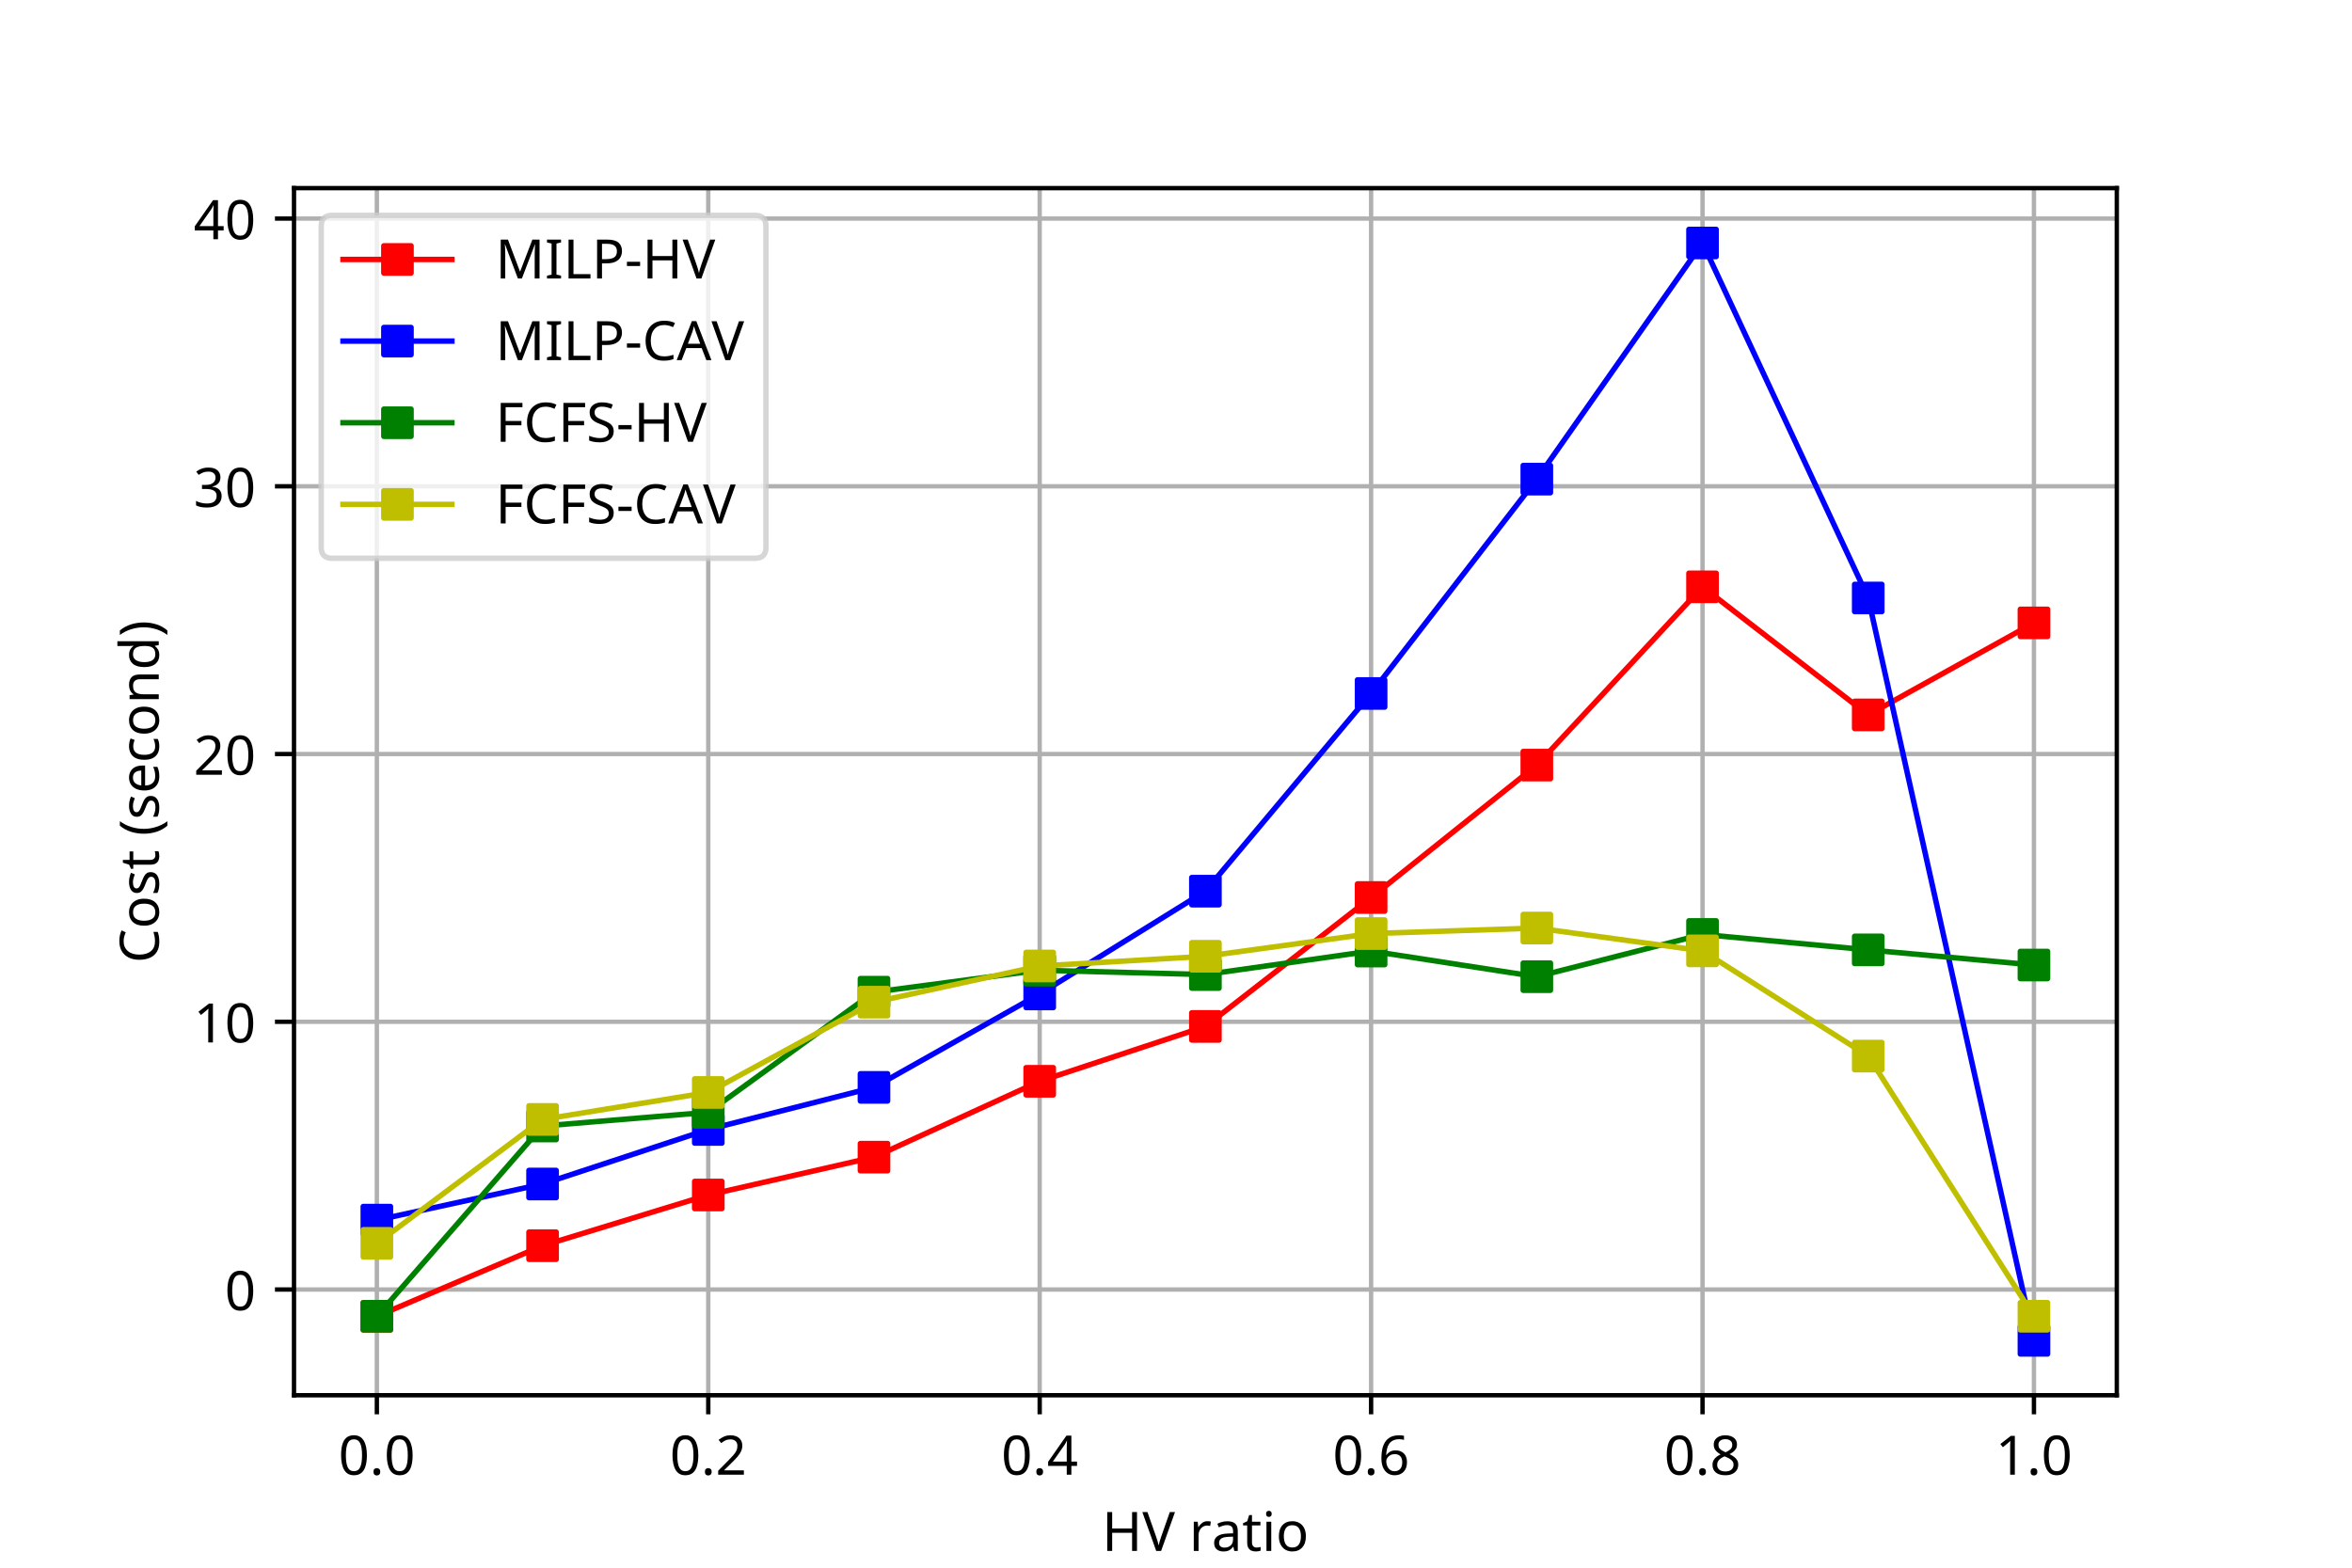 <?xml version="1.0" encoding="utf-8" standalone="no"?>
<!DOCTYPE svg PUBLIC "-//W3C//DTD SVG 1.1//EN"
  "http://www.w3.org/Graphics/SVG/1.1/DTD/svg11.dtd">
<!-- Created with matplotlib (https://matplotlib.org/) -->
<svg height="288pt" version="1.1" viewBox="0 0 432 288" width="432pt" xmlns="http://www.w3.org/2000/svg" xmlns:xlink="http://www.w3.org/1999/xlink">
 <defs>
  <style type="text/css">*{stroke-linecap:butt;stroke-linejoin:round;}</style>
 </defs>
 <g id="figure_1">
  <g id="patch_1">
   <path d="M 0 288 
L 432 288 
L 432 0 
L 0 0 
z
" style="fill:#ffffff;"/>
  </g>
  <g id="axes_1">
   <g id="patch_2">
    <path d="M 54 256.32 
L 388.8 256.32 
L 388.8 34.56 
L 54 34.56 
z
" style="fill:#ffffff;"/>
   </g>
   <g id="matplotlib.axis_1">
    <g id="xtick_1">
     <g id="line2d_1">
      <path clip-path="url(#pc058c1b475)" d="M 69.218 256.32 
L 69.218 34.56 
" style="fill:none;stroke:#b0b0b0;stroke-linecap:square;stroke-width:0.8;"/>
     </g>
     <g id="line2d_2">
      <defs>
       <path d="M 0 0 
L 0 3.5 
" id="m705e05b128" style="stroke:#000000;stroke-width:0.8;"/>
      </defs>
      <g>
       <use style="stroke:#000000;stroke-width:0.8;" x="69.218" xlink:href="#m705e05b128" y="256.32"/>
      </g>
     </g>
     <g id="text_1">
      <!-- 0.0 -->
      <g transform="translate(62.158 270.92)scale(0.1 -0.1)">
       <defs>
        <path d="M 52.297 35.797 
Q 52.297 24.203 49.891 16 
Q 47.5 7.797 42.25 3.391 
Q 37 -1 28.5 -1 
Q 16.406 -1 10.656 8.75 
Q 4.906 18.5 4.906 35.797 
Q 4.906 47.406 7.25 55.594 
Q 9.594 63.797 14.797 68.141 
Q 20 72.5 28.5 72.5 
Q 40.5 72.5 46.391 62.844 
Q 52.297 53.203 52.297 35.797 
z
M 13.703 35.797 
Q 13.703 21.094 17.047 13.797 
Q 20.406 6.5 28.5 6.5 
Q 36.5 6.5 39.953 13.75 
Q 43.406 21 43.406 35.797 
Q 43.406 50.406 39.953 57.703 
Q 36.5 65 28.5 65 
Q 20.406 65 17.047 57.703 
Q 13.703 50.406 13.703 35.797 
z
" id="NotoSans-Regular-48"/>
        <path d="M 7.203 5.406 
Q 7.203 9.094 9 10.594 
Q 10.797 12.094 13.297 12.094 
Q 15.797 12.094 17.688 10.594 
Q 19.594 9.094 19.594 5.406 
Q 19.594 1.797 17.688 0.188 
Q 15.797 -1.406 13.297 -1.406 
Q 10.797 -1.406 9 0.188 
Q 7.203 1.797 7.203 5.406 
z
" id="NotoSans-Regular-46"/>
       </defs>
       <use xlink:href="#NotoSans-Regular-48"/>
       <use x="57.2" xlink:href="#NotoSans-Regular-46"/>
       <use x="84" xlink:href="#NotoSans-Regular-48"/>
      </g>
     </g>
    </g>
    <g id="xtick_2">
     <g id="line2d_3">
      <path clip-path="url(#pc058c1b475)" d="M 130.091 256.32 
L 130.091 34.56 
" style="fill:none;stroke:#b0b0b0;stroke-linecap:square;stroke-width:0.8;"/>
     </g>
     <g id="line2d_4">
      <g>
       <use style="stroke:#000000;stroke-width:0.8;" x="130.091" xlink:href="#m705e05b128" y="256.32"/>
      </g>
     </g>
     <g id="text_2">
      <!-- 0.2 -->
      <g transform="translate(123.031 270.92)scale(0.1 -0.1)">
       <defs>
        <path d="M 52 0 
L 4.797 0 
L 4.797 7.297 
L 23.5 26.203 
Q 28.797 31.594 32.547 35.797 
Q 36.297 40 38.188 44 
Q 40.094 48 40.094 52.906 
Q 40.094 58.797 36.594 61.844 
Q 33.094 64.906 27.5 64.906 
Q 22.203 64.906 18.297 63.094 
Q 14.406 61.297 10.297 58.094 
L 5.594 64 
Q 9.797 67.5 15.25 69.953 
Q 20.703 72.406 27.5 72.406 
Q 37.5 72.406 43.297 67.297 
Q 49.094 62.203 49.094 53.406 
Q 49.094 47.797 46.797 42.891 
Q 44.5 38 40.391 33.203 
Q 36.297 28.406 30.797 23.094 
L 15.906 8.406 
L 15.906 8 
L 52 8 
z
" id="NotoSans-Regular-50"/>
       </defs>
       <use xlink:href="#NotoSans-Regular-48"/>
       <use x="57.2" xlink:href="#NotoSans-Regular-46"/>
       <use x="84" xlink:href="#NotoSans-Regular-50"/>
      </g>
     </g>
    </g>
    <g id="xtick_3">
     <g id="line2d_5">
      <path clip-path="url(#pc058c1b475)" d="M 190.964 256.32 
L 190.964 34.56 
" style="fill:none;stroke:#b0b0b0;stroke-linecap:square;stroke-width:0.8;"/>
     </g>
     <g id="line2d_6">
      <g>
       <use style="stroke:#000000;stroke-width:0.8;" x="190.964" xlink:href="#m705e05b128" y="256.32"/>
      </g>
     </g>
     <g id="text_3">
      <!-- 0.4 -->
      <g transform="translate(183.903 270.92)scale(0.1 -0.1)">
       <defs>
        <path d="M 55.203 16.203 
L 44.797 16.203 
L 44.797 0 
L 36.297 0 
L 36.297 16.203 
L 2.094 16.203 
L 2.094 23.703 
L 35.703 71.797 
L 44.797 71.797 
L 44.797 24.094 
L 55.203 24.094 
z
M 36.297 24.094 
L 36.297 46.594 
Q 36.297 51.797 36.438 55.438 
Q 36.594 59.094 36.797 62.406 
L 36.406 62.406 
Q 35.594 60.5 34.391 58.297 
Q 33.203 56.094 32.094 54.594 
L 10.703 24.094 
z
" id="NotoSans-Regular-52"/>
       </defs>
       <use xlink:href="#NotoSans-Regular-48"/>
       <use x="57.2" xlink:href="#NotoSans-Regular-46"/>
       <use x="84" xlink:href="#NotoSans-Regular-52"/>
      </g>
     </g>
    </g>
    <g id="xtick_4">
     <g id="line2d_7">
      <path clip-path="url(#pc058c1b475)" d="M 251.836 256.32 
L 251.836 34.56 
" style="fill:none;stroke:#b0b0b0;stroke-linecap:square;stroke-width:0.8;"/>
     </g>
     <g id="line2d_8">
      <g>
       <use style="stroke:#000000;stroke-width:0.8;" x="251.836" xlink:href="#m705e05b128" y="256.32"/>
      </g>
     </g>
     <g id="text_4">
      <!-- 0.6 -->
      <g transform="translate(244.776 270.92)scale(0.1 -0.1)">
       <defs>
        <path d="M 5.5 30.5 
Q 5.5 38.203 6.844 45.641 
Q 8.203 53.094 11.75 59.141 
Q 15.297 65.203 21.688 68.797 
Q 28.094 72.406 38.203 72.406 
Q 40.297 72.406 42.844 72.203 
Q 45.406 72 47 71.5 
L 47 64 
Q 45.203 64.594 42.891 64.891 
Q 40.594 65.203 38.406 65.203 
Q 31.5 65.203 26.891 62.891 
Q 22.297 60.594 19.641 56.594 
Q 17 52.594 15.797 47.391 
Q 14.594 42.203 14.297 36.297 
L 14.906 36.297 
Q 17.203 39.797 21.297 42.25 
Q 25.406 44.703 31.797 44.703 
Q 41.094 44.703 46.797 39.047 
Q 52.5 33.406 52.5 23 
Q 52.5 11.797 46.344 5.391 
Q 40.203 -1 29.797 -1 
Q 23 -1 17.5 2.391 
Q 12 5.797 8.75 12.797 
Q 5.5 19.797 5.5 30.5 
z
M 29.703 6.406 
Q 36 6.406 39.891 10.453 
Q 43.797 14.5 43.797 23 
Q 43.797 29.797 40.344 33.797 
Q 36.906 37.797 30 37.797 
Q 25.297 37.797 21.797 35.844 
Q 18.297 33.906 16.344 30.844 
Q 14.406 27.797 14.406 24.703 
Q 14.406 20.406 16.094 16.156 
Q 17.797 11.906 21.188 9.156 
Q 24.594 6.406 29.703 6.406 
z
" id="NotoSans-Regular-54"/>
       </defs>
       <use xlink:href="#NotoSans-Regular-48"/>
       <use x="57.2" xlink:href="#NotoSans-Regular-46"/>
       <use x="84" xlink:href="#NotoSans-Regular-54"/>
      </g>
     </g>
    </g>
    <g id="xtick_5">
     <g id="line2d_9">
      <path clip-path="url(#pc058c1b475)" d="M 312.709 256.32 
L 312.709 34.56 
" style="fill:none;stroke:#b0b0b0;stroke-linecap:square;stroke-width:0.8;"/>
     </g>
     <g id="line2d_10">
      <g>
       <use style="stroke:#000000;stroke-width:0.8;" x="312.709" xlink:href="#m705e05b128" y="256.32"/>
      </g>
     </g>
     <g id="text_5">
      <!-- 0.8 -->
      <g transform="translate(305.649 270.92)scale(0.1 -0.1)">
       <defs>
        <path d="M 28.5 72.406 
Q 37.906 72.406 43.906 68 
Q 49.906 63.594 49.906 55.297 
Q 49.906 51 48.047 47.797 
Q 46.203 44.594 43.094 42.141 
Q 40 39.703 36.297 37.797 
Q 40.703 35.594 44.297 33 
Q 47.906 30.406 50.047 26.906 
Q 52.203 23.406 52.203 18.5 
Q 52.203 9.5 45.797 4.25 
Q 39.406 -1 28.797 -1 
Q 17.203 -1 11.047 4.047 
Q 4.906 9.094 4.906 18.203 
Q 4.906 23 6.953 26.641 
Q 9 30.297 12.391 32.891 
Q 15.797 35.5 19.703 37.297 
Q 14.406 40.297 10.797 44.547 
Q 7.203 48.797 7.203 55.406 
Q 7.203 60.797 10 64.594 
Q 12.797 68.406 17.594 70.406 
Q 22.406 72.406 28.5 72.406 
z
M 28.406 65.297 
Q 22.797 65.297 19.297 62.641 
Q 15.797 60 15.797 55 
Q 15.797 51.297 17.547 48.797 
Q 19.297 46.297 22.297 44.547 
Q 25.297 42.797 28.906 41.203 
Q 34.094 43.406 37.641 46.5 
Q 41.203 49.594 41.203 55 
Q 41.203 60 37.703 62.641 
Q 34.203 65.297 28.406 65.297 
z
M 13.5 18.094 
Q 13.5 12.906 17.203 9.453 
Q 20.906 6 28.594 6 
Q 35.906 6 39.75 9.453 
Q 43.594 12.906 43.594 18.406 
Q 43.594 23.594 39.5 27.047 
Q 35.406 30.5 28.594 33.094 
L 27 33.703 
Q 20.406 30.797 16.953 27.188 
Q 13.5 23.594 13.5 18.094 
z
" id="NotoSans-Regular-56"/>
       </defs>
       <use xlink:href="#NotoSans-Regular-48"/>
       <use x="57.2" xlink:href="#NotoSans-Regular-46"/>
       <use x="84" xlink:href="#NotoSans-Regular-56"/>
      </g>
     </g>
    </g>
    <g id="xtick_6">
     <g id="line2d_11">
      <path clip-path="url(#pc058c1b475)" d="M 373.582 256.32 
L 373.582 34.56 
" style="fill:none;stroke:#b0b0b0;stroke-linecap:square;stroke-width:0.8;"/>
     </g>
     <g id="line2d_12">
      <g>
       <use style="stroke:#000000;stroke-width:0.8;" x="373.582" xlink:href="#m705e05b128" y="256.32"/>
      </g>
     </g>
     <g id="text_6">
      <!-- 1.0 -->
      <g transform="translate(366.522 270.92)scale(0.1 -0.1)">
       <defs>
        <path d="M 35.5 0 
L 26.906 0 
L 26.906 49.906 
Q 26.906 54.203 27 56.797 
Q 27.094 59.406 27.297 62.203 
Q 25.703 60.594 24.344 59.5 
Q 23 58.406 21.094 56.703 
L 13.5 50.5 
L 8.906 56.406 
L 28.203 71.406 
L 35.5 71.406 
z
" id="NotoSans-Regular-49"/>
       </defs>
       <use xlink:href="#NotoSans-Regular-49"/>
       <use x="57.2" xlink:href="#NotoSans-Regular-46"/>
       <use x="84" xlink:href="#NotoSans-Regular-48"/>
      </g>
     </g>
    </g>
    <g id="text_7">
     <!-- HV ratio -->
     <g transform="translate(202.406 284.92)scale(0.1 -0.1)">
      <defs>
       <path d="M 64.297 0 
L 55.297 0 
L 55.297 33.297 
L 18.703 33.297 
L 18.703 0 
L 9.703 0 
L 9.703 71.406 
L 18.703 71.406 
L 18.703 41.203 
L 55.297 41.203 
L 55.297 71.406 
L 64.297 71.406 
z
" id="NotoSans-Regular-72"/>
       <path d="M 60 71.406 
L 34.5 0 
L 25.5 0 
L 0 71.406 
L 9.406 71.406 
L 25.5 25.594 
Q 27.094 21.203 28.141 17.344 
Q 29.203 13.5 30 10 
Q 30.703 13.5 31.797 17.391 
Q 32.906 21.297 34.5 25.797 
L 50.5 71.406 
z
" id="NotoSans-Regular-86"/>
       <path id="NotoSans-Regular-32"/>
       <path d="M 33.5 54.594 
Q 35 54.594 36.703 54.438 
Q 38.406 54.297 39.797 54 
L 38.703 45.906 
Q 37.406 46.203 35.797 46.391 
Q 34.203 46.594 32.906 46.594 
Q 28.797 46.594 25.188 44.344 
Q 21.594 42.094 19.438 38.047 
Q 17.297 34 17.297 28.594 
L 17.297 0 
L 8.5 0 
L 8.5 53.594 
L 15.703 53.594 
L 16.703 43.797 
L 17.094 43.797 
Q 19.594 48.203 23.75 51.391 
Q 27.906 54.594 33.5 54.594 
z
" id="NotoSans-Regular-114"/>
       <path d="M 28.797 54.5 
Q 38.594 54.5 43.297 50.203 
Q 48 45.906 48 36.5 
L 48 0 
L 41.594 0 
L 39.906 7.594 
L 39.5 7.594 
Q 36 3.203 32.094 1.094 
Q 28.203 -1 21.5 -1 
Q 14.203 -1 9.391 2.844 
Q 4.594 6.703 4.594 14.906 
Q 4.594 22.906 10.891 27.25 
Q 17.203 31.594 30.297 32 
L 39.406 32.297 
L 39.406 35.5 
Q 39.406 42.203 36.5 44.797 
Q 33.594 47.406 28.297 47.406 
Q 24.094 47.406 20.297 46.156 
Q 16.5 44.906 13.203 43.297 
L 10.5 49.906 
Q 14 51.797 18.797 53.141 
Q 23.594 54.5 28.797 54.5 
z
M 39.297 26.203 
L 31.406 25.906 
Q 21.406 25.5 17.547 22.703 
Q 13.703 19.906 13.703 14.797 
Q 13.703 10.297 16.453 8.188 
Q 19.203 6.094 23.5 6.094 
Q 30.203 6.094 34.75 9.844 
Q 39.297 13.594 39.297 21.406 
z
" id="NotoSans-Regular-97"/>
       <path d="M 26.406 6.203 
Q 28.406 6.203 30.5 6.5 
Q 32.594 6.797 33.906 7.297 
L 33.906 0.594 
Q 32.5 -0.094 29.891 -0.547 
Q 27.297 -1 24.906 -1 
Q 20.703 -1 17.141 0.453 
Q 13.594 1.906 11.391 5.5 
Q 9.203 9.094 9.203 15.594 
L 9.203 46.797 
L 1.594 46.797 
L 1.594 51 
L 9.297 54.5 
L 12.797 65.906 
L 18 65.906 
L 18 53.594 
L 33.5 53.594 
L 33.5 46.797 
L 18 46.797 
L 18 15.797 
Q 18 10.906 20.344 8.547 
Q 22.703 6.203 26.406 6.203 
z
" id="NotoSans-Regular-116"/>
       <path d="M 13 73.703 
Q 15 73.703 16.547 72.344 
Q 18.094 71 18.094 68.094 
Q 18.094 65.203 16.547 63.844 
Q 15 62.5 13 62.5 
Q 10.797 62.5 9.297 63.844 
Q 7.797 65.203 7.797 68.094 
Q 7.797 71 9.297 72.344 
Q 10.797 73.703 13 73.703 
z
M 17.297 53.594 
L 17.297 0 
L 8.5 0 
L 8.5 53.594 
z
" id="NotoSans-Regular-105"/>
       <path d="M 55.094 26.906 
Q 55.094 13.594 48.344 6.297 
Q 41.594 -1 30.094 -1 
Q 23 -1 17.453 2.25 
Q 11.906 5.5 8.703 11.75 
Q 5.5 18 5.5 26.906 
Q 5.5 40.203 12.141 47.391 
Q 18.797 54.594 30.406 54.594 
Q 37.594 54.594 43.188 51.344 
Q 48.797 48.094 51.938 41.938 
Q 55.094 35.797 55.094 26.906 
z
M 14.594 26.906 
Q 14.594 17.406 18.344 11.844 
Q 22.094 6.297 30.297 6.297 
Q 38.406 6.297 42.203 11.844 
Q 46 17.406 46 26.906 
Q 46 36.406 42.203 41.797 
Q 38.406 47.203 30.203 47.203 
Q 22 47.203 18.297 41.797 
Q 14.594 36.406 14.594 26.906 
z
" id="NotoSans-Regular-111"/>
      </defs>
      <use xlink:href="#NotoSans-Regular-72"/>
      <use x="74.1" xlink:href="#NotoSans-Regular-86"/>
      <use x="134.1" xlink:href="#NotoSans-Regular-32"/>
      <use x="160.1" xlink:href="#NotoSans-Regular-114"/>
      <use x="201.4" xlink:href="#NotoSans-Regular-97"/>
      <use x="257.5" xlink:href="#NotoSans-Regular-116"/>
      <use x="293.6" xlink:href="#NotoSans-Regular-105"/>
      <use x="319.4" xlink:href="#NotoSans-Regular-111"/>
     </g>
    </g>
   </g>
   <g id="matplotlib.axis_2">
    <g id="ytick_1">
     <g id="line2d_13">
      <path clip-path="url(#pc058c1b475)" d="M 54 236.895 
L 388.8 236.895 
" style="fill:none;stroke:#b0b0b0;stroke-linecap:square;stroke-width:0.8;"/>
     </g>
     <g id="line2d_14">
      <defs>
       <path d="M 0 0 
L -3.5 0 
" id="mb463dea3ca" style="stroke:#000000;stroke-width:0.8;"/>
      </defs>
      <g>
       <use style="stroke:#000000;stroke-width:0.8;" x="54" xlink:href="#mb463dea3ca" y="236.895"/>
      </g>
     </g>
     <g id="text_8">
      <!-- 0 -->
      <g transform="translate(41.28 240.695)scale(0.1 -0.1)">
       <use xlink:href="#NotoSans-Regular-48"/>
      </g>
     </g>
    </g>
    <g id="ytick_2">
     <g id="line2d_15">
      <path clip-path="url(#pc058c1b475)" d="M 54 187.71 
L 388.8 187.71 
" style="fill:none;stroke:#b0b0b0;stroke-linecap:square;stroke-width:0.8;"/>
     </g>
     <g id="line2d_16">
      <g>
       <use style="stroke:#000000;stroke-width:0.8;" x="54" xlink:href="#mb463dea3ca" y="187.71"/>
      </g>
     </g>
     <g id="text_9">
      <!-- 10 -->
      <g transform="translate(35.559 191.51)scale(0.1 -0.1)">
       <use xlink:href="#NotoSans-Regular-49"/>
       <use x="57.2" xlink:href="#NotoSans-Regular-48"/>
      </g>
     </g>
    </g>
    <g id="ytick_3">
     <g id="line2d_17">
      <path clip-path="url(#pc058c1b475)" d="M 54 138.525 
L 388.8 138.525 
" style="fill:none;stroke:#b0b0b0;stroke-linecap:square;stroke-width:0.8;"/>
     </g>
     <g id="line2d_18">
      <g>
       <use style="stroke:#000000;stroke-width:0.8;" x="54" xlink:href="#mb463dea3ca" y="138.525"/>
      </g>
     </g>
     <g id="text_10">
      <!-- 20 -->
      <g transform="translate(35.559 142.325)scale(0.1 -0.1)">
       <use xlink:href="#NotoSans-Regular-50"/>
       <use x="57.2" xlink:href="#NotoSans-Regular-48"/>
      </g>
     </g>
    </g>
    <g id="ytick_4">
     <g id="line2d_19">
      <path clip-path="url(#pc058c1b475)" d="M 54 89.339 
L 388.8 89.339 
" style="fill:none;stroke:#b0b0b0;stroke-linecap:square;stroke-width:0.8;"/>
     </g>
     <g id="line2d_20">
      <g>
       <use style="stroke:#000000;stroke-width:0.8;" x="54" xlink:href="#mb463dea3ca" y="89.339"/>
      </g>
     </g>
     <g id="text_11">
      <!-- 30 -->
      <g transform="translate(35.559 93.139)scale(0.1 -0.1)">
       <defs>
        <path d="M 49.297 54.703 
Q 49.297 47.5 45.25 43.25 
Q 41.203 39 34.5 37.594 
L 34.5 37.203 
Q 43 36.203 47.25 31.797 
Q 51.5 27.406 51.5 20.297 
Q 51.5 14 48.594 9.203 
Q 45.703 4.406 39.641 1.703 
Q 33.594 -1 24.094 -1 
Q 18.5 -1 13.703 -0.141 
Q 8.906 0.703 4.5 2.906 
L 4.5 11.094 
Q 9 8.797 14.203 7.594 
Q 19.406 6.406 24.203 6.406 
Q 33.797 6.406 38.047 10.156 
Q 42.297 13.906 42.297 20.5 
Q 42.297 27.203 37.047 30.141 
Q 31.797 33.094 22.297 33.094 
L 15.406 33.094 
L 15.406 40.594 
L 22.406 40.594 
Q 31.203 40.594 35.75 44.297 
Q 40.297 48 40.297 54.094 
Q 40.297 59.297 36.797 62.141 
Q 33.297 65 27.297 65 
Q 21.5 65 17.391 63.297 
Q 13.297 61.594 9.297 59 
L 4.906 65 
Q 8.703 68 14.344 70.203 
Q 20 72.406 27.203 72.406 
Q 38.406 72.406 43.844 67.406 
Q 49.297 62.406 49.297 54.703 
z
" id="NotoSans-Regular-51"/>
       </defs>
       <use xlink:href="#NotoSans-Regular-51"/>
       <use x="57.2" xlink:href="#NotoSans-Regular-48"/>
      </g>
     </g>
    </g>
    <g id="ytick_5">
     <g id="line2d_21">
      <path clip-path="url(#pc058c1b475)" d="M 54 40.154 
L 388.8 40.154 
" style="fill:none;stroke:#b0b0b0;stroke-linecap:square;stroke-width:0.8;"/>
     </g>
     <g id="line2d_22">
      <g>
       <use style="stroke:#000000;stroke-width:0.8;" x="54" xlink:href="#mb463dea3ca" y="40.154"/>
      </g>
     </g>
     <g id="text_12">
      <!-- 40 -->
      <g transform="translate(35.559 43.954)scale(0.1 -0.1)">
       <use xlink:href="#NotoSans-Regular-52"/>
       <use x="57.2" xlink:href="#NotoSans-Regular-48"/>
      </g>
     </g>
    </g>
    <g id="text_13">
     <!-- Cost (second) -->
     <g transform="translate(29.159 176.931)rotate(-90)scale(0.1 -0.1)">
      <defs>
       <path d="M 40.297 64.5 
Q 28.797 64.5 22.188 56.797 
Q 15.594 49.094 15.594 35.703 
Q 15.594 22.406 21.75 14.656 
Q 27.906 6.906 40.203 6.906 
Q 44.797 6.906 49 7.703 
Q 53.203 8.5 57.297 9.703 
L 57.297 1.906 
Q 53.297 0.406 49.047 -0.297 
Q 44.797 -1 38.906 -1 
Q 28 -1 20.703 3.5 
Q 13.406 8 9.75 16.297 
Q 6.094 24.594 6.094 35.797 
Q 6.094 46.594 10.047 54.844 
Q 14 63.094 21.703 67.75 
Q 29.406 72.406 40.406 72.406 
Q 51.703 72.406 60.094 68.203 
L 56.5 60.594 
Q 53.203 62.094 49.141 63.297 
Q 45.094 64.5 40.297 64.5 
z
" id="NotoSans-Regular-67"/>
       <path d="M 43.406 14.797 
Q 43.406 7 37.594 3 
Q 31.797 -1 22 -1 
Q 16.406 -1 12.344 -0.094 
Q 8.297 0.797 5.203 2.406 
L 5.203 10.406 
Q 8.406 8.797 12.953 7.438 
Q 17.5 6.094 22.203 6.094 
Q 28.906 6.094 31.906 8.25 
Q 34.906 10.406 34.906 14 
Q 34.906 16 33.797 17.594 
Q 32.703 19.203 29.844 20.797 
Q 27 22.406 21.703 24.406 
Q 16.5 26.406 12.797 28.406 
Q 9.094 30.406 7.094 33.203 
Q 5.094 36 5.094 40.406 
Q 5.094 47.203 10.641 50.891 
Q 16.203 54.594 25.203 54.594 
Q 30.094 54.594 34.344 53.594 
Q 38.594 52.594 42.297 51 
L 39.297 44 
Q 35.906 45.406 32.203 46.406 
Q 28.5 47.406 24.594 47.406 
Q 19.203 47.406 16.344 45.656 
Q 13.5 43.906 13.5 40.906 
Q 13.5 38.594 14.797 37.094 
Q 16.094 35.594 19.141 34.094 
Q 22.203 32.594 27.297 30.703 
Q 32.406 28.797 36 26.797 
Q 39.594 24.797 41.5 21.938 
Q 43.406 19.094 43.406 14.797 
z
" id="NotoSans-Regular-115"/>
       <path d="M 4 27.406 
Q 4 39.594 7.547 50.938 
Q 11.094 62.297 18.703 71.406 
L 27 71.406 
Q 20 62 16.453 50.703 
Q 12.906 39.406 12.906 27.5 
Q 12.906 15.906 16.453 4.75 
Q 20 -6.406 26.906 -15.797 
L 18.703 -15.797 
Q 11.094 -7 7.547 4.141 
Q 4 15.297 4 27.406 
z
" id="NotoSans-Regular-40"/>
       <path d="M 29.203 54.594 
Q 36 54.594 41 51.594 
Q 46 48.594 48.641 43.141 
Q 51.297 37.703 51.297 30.406 
L 51.297 25.094 
L 14.594 25.094 
Q 14.797 16 19.25 11.25 
Q 23.703 6.5 31.703 6.5 
Q 36.797 6.5 40.75 7.453 
Q 44.703 8.406 48.906 10.203 
L 48.906 2.5 
Q 44.797 0.703 40.797 -0.141 
Q 36.797 -1 31.297 -1 
Q 23.594 -1 17.797 2.094 
Q 12 5.203 8.75 11.297 
Q 5.5 17.406 5.5 26.406 
Q 5.5 35.203 8.453 41.5 
Q 11.406 47.797 16.75 51.188 
Q 22.094 54.594 29.203 54.594 
z
M 29.094 47.406 
Q 22.797 47.406 19.141 43.344 
Q 15.5 39.297 14.797 32.094 
L 42.094 32.094 
Q 42 38.906 38.891 43.156 
Q 35.797 47.406 29.094 47.406 
z
" id="NotoSans-Regular-101"/>
       <path d="M 30 -1 
Q 22.797 -1 17.297 1.891 
Q 11.797 4.797 8.641 10.891 
Q 5.5 17 5.5 26.5 
Q 5.5 36.406 8.75 42.594 
Q 12 48.797 17.703 51.688 
Q 23.406 54.594 30.594 54.594 
Q 34.594 54.594 38.438 53.75 
Q 42.297 52.906 44.703 51.703 
L 42 44.406 
Q 39.594 45.297 36.391 46.094 
Q 33.203 46.906 30.406 46.906 
Q 14.594 46.906 14.594 26.594 
Q 14.594 16.906 18.438 11.75 
Q 22.297 6.594 29.906 6.594 
Q 34.203 6.594 37.594 7.5 
Q 41 8.406 43.797 9.703 
L 43.797 1.906 
Q 41.094 0.5 37.844 -0.25 
Q 34.594 -1 30 -1 
z
" id="NotoSans-Regular-99"/>
       <path d="M 34.297 54.594 
Q 43.906 54.594 48.797 49.891 
Q 53.703 45.203 53.703 34.906 
L 53.703 0 
L 45 0 
L 45 34.297 
Q 45 47.203 33 47.203 
Q 24.094 47.203 20.688 42.203 
Q 17.297 37.203 17.297 27.797 
L 17.297 0 
L 8.5 0 
L 8.5 53.594 
L 15.594 53.594 
L 16.906 46.297 
L 17.406 46.297 
Q 20 50.5 24.594 52.547 
Q 29.203 54.594 34.297 54.594 
z
" id="NotoSans-Regular-110"/>
       <path d="M 27.5 -1 
Q 17.5 -1 11.5 5.953 
Q 5.5 12.906 5.5 26.703 
Q 5.5 40.5 11.547 47.547 
Q 17.594 54.594 27.594 54.594 
Q 33.797 54.594 37.75 52.297 
Q 41.703 50 44.203 46.703 
L 44.797 46.703 
Q 44.594 48 44.391 50.547 
Q 44.203 53.094 44.203 54.594 
L 44.203 76 
L 53 76 
L 53 0 
L 45.906 0 
L 44.594 7.203 
L 44.203 7.203 
Q 41.797 3.797 37.797 1.391 
Q 33.797 -1 27.5 -1 
z
M 28.906 6.297 
Q 37.406 6.297 40.844 10.938 
Q 44.297 15.594 44.297 25 
L 44.297 26.594 
Q 44.297 36.594 41 41.938 
Q 37.703 47.297 28.797 47.297 
Q 21.703 47.297 18.141 41.641 
Q 14.594 36 14.594 26.5 
Q 14.594 16.906 18.141 11.594 
Q 21.703 6.297 28.906 6.297 
z
" id="NotoSans-Regular-100"/>
       <path d="M 26 27.406 
Q 26 15.297 22.453 4.141 
Q 18.906 -7 11.297 -15.797 
L 3.094 -15.797 
Q 10 -6.406 13.547 4.75 
Q 17.094 15.906 17.094 27.5 
Q 17.094 39.406 13.547 50.703 
Q 10 62 3 71.406 
L 11.297 71.406 
Q 18.906 62.297 22.453 50.938 
Q 26 39.594 26 27.406 
z
" id="NotoSans-Regular-41"/>
      </defs>
      <use xlink:href="#NotoSans-Regular-67"/>
      <use x="63.2" xlink:href="#NotoSans-Regular-111"/>
      <use x="123.7" xlink:href="#NotoSans-Regular-115"/>
      <use x="171.6" xlink:href="#NotoSans-Regular-116"/>
      <use x="207.7" xlink:href="#NotoSans-Regular-32"/>
      <use x="233.7" xlink:href="#NotoSans-Regular-40"/>
      <use x="263.7" xlink:href="#NotoSans-Regular-115"/>
      <use x="311.6" xlink:href="#NotoSans-Regular-101"/>
      <use x="368" xlink:href="#NotoSans-Regular-99"/>
      <use x="416" xlink:href="#NotoSans-Regular-111"/>
      <use x="476.5" xlink:href="#NotoSans-Regular-110"/>
      <use x="538.3" xlink:href="#NotoSans-Regular-100"/>
      <use x="599.8" xlink:href="#NotoSans-Regular-41"/>
     </g>
    </g>
   </g>
   <g id="line2d_23">
    <path clip-path="url(#pc058c1b475)" d="M 69.218 241.813 
L 99.655 228.848 
L 130.091 219.528 
L 160.527 212.578 
L 190.964 198.644 
L 221.4 188.566 
L 251.836 164.883 
L 282.273 140.556 
L 312.709 107.804 
L 343.145 131.334 
L 373.582 114.429 
" style="fill:none;stroke:#ff0000;stroke-linecap:square;"/>
    <defs>
     <path d="M -2.5 2.5 
L 2.5 2.5 
L 2.5 -2.5 
L -2.5 -2.5 
z
" id="m0f4604dc9e" style="stroke:#ff0000;stroke-linejoin:miter;"/>
    </defs>
    <g clip-path="url(#pc058c1b475)">
     <use style="fill:#ff0000;stroke:#ff0000;stroke-linejoin:miter;" x="69.218" xlink:href="#m0f4604dc9e" y="241.813"/>
     <use style="fill:#ff0000;stroke:#ff0000;stroke-linejoin:miter;" x="99.655" xlink:href="#m0f4604dc9e" y="228.848"/>
     <use style="fill:#ff0000;stroke:#ff0000;stroke-linejoin:miter;" x="130.091" xlink:href="#m0f4604dc9e" y="219.528"/>
     <use style="fill:#ff0000;stroke:#ff0000;stroke-linejoin:miter;" x="160.527" xlink:href="#m0f4604dc9e" y="212.578"/>
     <use style="fill:#ff0000;stroke:#ff0000;stroke-linejoin:miter;" x="190.964" xlink:href="#m0f4604dc9e" y="198.644"/>
     <use style="fill:#ff0000;stroke:#ff0000;stroke-linejoin:miter;" x="221.4" xlink:href="#m0f4604dc9e" y="188.566"/>
     <use style="fill:#ff0000;stroke:#ff0000;stroke-linejoin:miter;" x="251.836" xlink:href="#m0f4604dc9e" y="164.883"/>
     <use style="fill:#ff0000;stroke:#ff0000;stroke-linejoin:miter;" x="282.273" xlink:href="#m0f4604dc9e" y="140.556"/>
     <use style="fill:#ff0000;stroke:#ff0000;stroke-linejoin:miter;" x="312.709" xlink:href="#m0f4604dc9e" y="107.804"/>
     <use style="fill:#ff0000;stroke:#ff0000;stroke-linejoin:miter;" x="343.145" xlink:href="#m0f4604dc9e" y="131.334"/>
     <use style="fill:#ff0000;stroke:#ff0000;stroke-linejoin:miter;" x="373.582" xlink:href="#m0f4604dc9e" y="114.429"/>
    </g>
   </g>
   <g id="line2d_24">
    <path clip-path="url(#pc058c1b475)" d="M 69.218 224.146 
L 99.655 217.516 
L 130.091 207.497 
L 160.527 199.76 
L 190.964 182.604 
L 221.4 163.712 
L 251.836 127.399 
L 282.273 88.016 
L 312.709 44.64 
L 343.145 109.855 
L 373.582 246.24 
" style="fill:none;stroke:#0000ff;stroke-linecap:square;"/>
    <defs>
     <path d="M -2.5 2.5 
L 2.5 2.5 
L 2.5 -2.5 
L -2.5 -2.5 
z
" id="m6ec0654e3f" style="stroke:#0000ff;stroke-linejoin:miter;"/>
    </defs>
    <g clip-path="url(#pc058c1b475)">
     <use style="fill:#0000ff;stroke:#0000ff;stroke-linejoin:miter;" x="69.218" xlink:href="#m6ec0654e3f" y="224.146"/>
     <use style="fill:#0000ff;stroke:#0000ff;stroke-linejoin:miter;" x="99.655" xlink:href="#m6ec0654e3f" y="217.516"/>
     <use style="fill:#0000ff;stroke:#0000ff;stroke-linejoin:miter;" x="130.091" xlink:href="#m6ec0654e3f" y="207.497"/>
     <use style="fill:#0000ff;stroke:#0000ff;stroke-linejoin:miter;" x="160.527" xlink:href="#m6ec0654e3f" y="199.76"/>
     <use style="fill:#0000ff;stroke:#0000ff;stroke-linejoin:miter;" x="190.964" xlink:href="#m6ec0654e3f" y="182.604"/>
     <use style="fill:#0000ff;stroke:#0000ff;stroke-linejoin:miter;" x="221.4" xlink:href="#m6ec0654e3f" y="163.712"/>
     <use style="fill:#0000ff;stroke:#0000ff;stroke-linejoin:miter;" x="251.836" xlink:href="#m6ec0654e3f" y="127.399"/>
     <use style="fill:#0000ff;stroke:#0000ff;stroke-linejoin:miter;" x="282.273" xlink:href="#m6ec0654e3f" y="88.016"/>
     <use style="fill:#0000ff;stroke:#0000ff;stroke-linejoin:miter;" x="312.709" xlink:href="#m6ec0654e3f" y="44.64"/>
     <use style="fill:#0000ff;stroke:#0000ff;stroke-linejoin:miter;" x="343.145" xlink:href="#m6ec0654e3f" y="109.855"/>
     <use style="fill:#0000ff;stroke:#0000ff;stroke-linejoin:miter;" x="373.582" xlink:href="#m6ec0654e3f" y="246.24"/>
    </g>
   </g>
   <g id="line2d_25">
    <path clip-path="url(#pc058c1b475)" d="M 69.218 241.813 
L 99.655 206.862 
L 130.091 204.334 
L 160.527 182.27 
L 190.964 178.237 
L 221.4 179.038 
L 251.836 174.715 
L 282.273 179.427 
L 312.709 171.661 
L 343.145 174.503 
L 373.582 177.282 
" style="fill:none;stroke:#008000;stroke-linecap:square;"/>
    <defs>
     <path d="M -2.5 2.5 
L 2.5 2.5 
L 2.5 -2.5 
L -2.5 -2.5 
z
" id="m0bf6b2d3dc" style="stroke:#008000;stroke-linejoin:miter;"/>
    </defs>
    <g clip-path="url(#pc058c1b475)">
     <use style="fill:#008000;stroke:#008000;stroke-linejoin:miter;" x="69.218" xlink:href="#m0bf6b2d3dc" y="241.813"/>
     <use style="fill:#008000;stroke:#008000;stroke-linejoin:miter;" x="99.655" xlink:href="#m0bf6b2d3dc" y="206.862"/>
     <use style="fill:#008000;stroke:#008000;stroke-linejoin:miter;" x="130.091" xlink:href="#m0bf6b2d3dc" y="204.334"/>
     <use style="fill:#008000;stroke:#008000;stroke-linejoin:miter;" x="160.527" xlink:href="#m0bf6b2d3dc" y="182.27"/>
     <use style="fill:#008000;stroke:#008000;stroke-linejoin:miter;" x="190.964" xlink:href="#m0bf6b2d3dc" y="178.237"/>
     <use style="fill:#008000;stroke:#008000;stroke-linejoin:miter;" x="221.4" xlink:href="#m0bf6b2d3dc" y="179.038"/>
     <use style="fill:#008000;stroke:#008000;stroke-linejoin:miter;" x="251.836" xlink:href="#m0bf6b2d3dc" y="174.715"/>
     <use style="fill:#008000;stroke:#008000;stroke-linejoin:miter;" x="282.273" xlink:href="#m0bf6b2d3dc" y="179.427"/>
     <use style="fill:#008000;stroke:#008000;stroke-linejoin:miter;" x="312.709" xlink:href="#m0bf6b2d3dc" y="171.661"/>
     <use style="fill:#008000;stroke:#008000;stroke-linejoin:miter;" x="343.145" xlink:href="#m0bf6b2d3dc" y="174.503"/>
     <use style="fill:#008000;stroke:#008000;stroke-linejoin:miter;" x="373.582" xlink:href="#m0bf6b2d3dc" y="177.282"/>
    </g>
   </g>
   <g id="line2d_26">
    <path clip-path="url(#pc058c1b475)" d="M 69.218 228.415 
L 99.655 205.652 
L 130.091 200.695 
L 160.527 184.109 
L 190.964 177.464 
L 221.4 175.679 
L 251.836 171.503 
L 282.273 170.49 
L 312.709 174.685 
L 343.145 194.01 
L 373.582 241.813 
" style="fill:none;stroke:#bfbf00;stroke-linecap:square;"/>
    <defs>
     <path d="M -2.5 2.5 
L 2.5 2.5 
L 2.5 -2.5 
L -2.5 -2.5 
z
" id="m10fa5289c1" style="stroke:#bfbf00;stroke-linejoin:miter;"/>
    </defs>
    <g clip-path="url(#pc058c1b475)">
     <use style="fill:#bfbf00;stroke:#bfbf00;stroke-linejoin:miter;" x="69.218" xlink:href="#m10fa5289c1" y="228.415"/>
     <use style="fill:#bfbf00;stroke:#bfbf00;stroke-linejoin:miter;" x="99.655" xlink:href="#m10fa5289c1" y="205.652"/>
     <use style="fill:#bfbf00;stroke:#bfbf00;stroke-linejoin:miter;" x="130.091" xlink:href="#m10fa5289c1" y="200.695"/>
     <use style="fill:#bfbf00;stroke:#bfbf00;stroke-linejoin:miter;" x="160.527" xlink:href="#m10fa5289c1" y="184.109"/>
     <use style="fill:#bfbf00;stroke:#bfbf00;stroke-linejoin:miter;" x="190.964" xlink:href="#m10fa5289c1" y="177.464"/>
     <use style="fill:#bfbf00;stroke:#bfbf00;stroke-linejoin:miter;" x="221.4" xlink:href="#m10fa5289c1" y="175.679"/>
     <use style="fill:#bfbf00;stroke:#bfbf00;stroke-linejoin:miter;" x="251.836" xlink:href="#m10fa5289c1" y="171.503"/>
     <use style="fill:#bfbf00;stroke:#bfbf00;stroke-linejoin:miter;" x="282.273" xlink:href="#m10fa5289c1" y="170.49"/>
     <use style="fill:#bfbf00;stroke:#bfbf00;stroke-linejoin:miter;" x="312.709" xlink:href="#m10fa5289c1" y="174.685"/>
     <use style="fill:#bfbf00;stroke:#bfbf00;stroke-linejoin:miter;" x="343.145" xlink:href="#m10fa5289c1" y="194.01"/>
     <use style="fill:#bfbf00;stroke:#bfbf00;stroke-linejoin:miter;" x="373.582" xlink:href="#m10fa5289c1" y="241.813"/>
    </g>
   </g>
   <g id="patch_3">
    <path d="M 54 256.32 
L 54 34.56 
" style="fill:none;stroke:#000000;stroke-linecap:square;stroke-linejoin:miter;stroke-width:0.8;"/>
   </g>
   <g id="patch_4">
    <path d="M 388.8 256.32 
L 388.8 34.56 
" style="fill:none;stroke:#000000;stroke-linecap:square;stroke-linejoin:miter;stroke-width:0.8;"/>
   </g>
   <g id="patch_5">
    <path d="M 54 256.32 
L 388.8 256.32 
" style="fill:none;stroke:#000000;stroke-linecap:square;stroke-linejoin:miter;stroke-width:0.8;"/>
   </g>
   <g id="patch_6">
    <path d="M 54 34.56 
L 388.8 34.56 
" style="fill:none;stroke:#000000;stroke-linecap:square;stroke-linejoin:miter;stroke-width:0.8;"/>
   </g>
   <g id="legend_1">
    <g id="patch_7">
     <path d="M 61 102.56 
L 138.683 102.56 
Q 140.683 102.56 140.683 100.56 
L 140.683 41.56 
Q 140.683 39.56 138.683 39.56 
L 61 39.56 
Q 59 39.56 59 41.56 
L 59 100.56 
Q 59 102.56 61 102.56 
z
" style="fill:#ffffff;opacity:0.8;stroke:#cccccc;stroke-linejoin:miter;"/>
    </g>
    <g id="line2d_27">
     <path d="M 63 47.66 
L 83 47.66 
" style="fill:none;stroke:#ff0000;stroke-linecap:square;"/>
    </g>
    <g id="line2d_28">
     <g>
      <use style="fill:#ff0000;stroke:#ff0000;stroke-linejoin:miter;" x="73" xlink:href="#m0f4604dc9e" y="47.66"/>
     </g>
    </g>
    <g id="text_14">
     <!-- MILP-HV -->
     <g transform="translate(91 51.16)scale(0.1 -0.1)">
      <defs>
       <path d="M 41.203 0 
L 17.703 62.594 
L 17.297 62.594 
Q 17.594 59.5 17.797 54.25 
Q 18 49 18 43.297 
L 18 0 
L 9.703 0 
L 9.703 71.406 
L 23 71.406 
L 45 12.906 
L 45.406 12.906 
L 67.797 71.406 
L 81 71.406 
L 81 0 
L 72.094 0 
L 72.094 43.906 
Q 72.094 49.094 72.344 54.188 
Q 72.594 59.297 72.797 62.5 
L 72.406 62.5 
L 48.594 0 
z
" id="NotoSans-Regular-77"/>
       <path d="M 29.797 0 
L 4 0 
L 4 5.203 
L 12.406 7.094 
L 12.406 64.203 
L 4 66.203 
L 4 71.406 
L 29.797 71.406 
L 29.797 66.203 
L 21.406 64.203 
L 21.406 7.094 
L 29.797 5.203 
z
" id="NotoSans-Regular-73"/>
       <path d="M 9.703 0 
L 9.703 71.406 
L 18.703 71.406 
L 18.703 8 
L 49.906 8 
L 49.906 0 
z
" id="NotoSans-Regular-76"/>
       <path d="M 28.594 71.406 
Q 42.594 71.406 49 65.906 
Q 55.406 60.406 55.406 50.406 
Q 55.406 44.5 52.75 39.344 
Q 50.094 34.203 43.844 31 
Q 37.594 27.797 26.906 27.797 
L 18.703 27.797 
L 18.703 0 
L 9.703 0 
L 9.703 71.406 
z
M 27.797 63.703 
L 18.703 63.703 
L 18.703 35.5 
L 25.906 35.5 
Q 36.094 35.5 41.094 38.797 
Q 46.094 42.094 46.094 50 
Q 46.094 56.906 41.641 60.297 
Q 37.203 63.703 27.797 63.703 
z
" id="NotoSans-Regular-80"/>
       <path d="M 4 22.906 
L 4 30.703 
L 28.203 30.703 
L 28.203 22.906 
z
" id="NotoSans-Regular-45"/>
      </defs>
      <use xlink:href="#NotoSans-Regular-77"/>
      <use x="90.7" xlink:href="#NotoSans-Regular-73"/>
      <use x="124.6" xlink:href="#NotoSans-Regular-76"/>
      <use x="177" xlink:href="#NotoSans-Regular-80"/>
      <use x="237.5" xlink:href="#NotoSans-Regular-45"/>
      <use x="269.7" xlink:href="#NotoSans-Regular-72"/>
      <use x="343.8" xlink:href="#NotoSans-Regular-86"/>
     </g>
    </g>
    <g id="line2d_29">
     <path d="M 63 62.66 
L 83 62.66 
" style="fill:none;stroke:#0000ff;stroke-linecap:square;"/>
    </g>
    <g id="line2d_30">
     <g>
      <use style="fill:#0000ff;stroke:#0000ff;stroke-linejoin:miter;" x="73" xlink:href="#m6ec0654e3f" y="62.66"/>
     </g>
    </g>
    <g id="text_15">
     <!-- MILP-CAV -->
     <g transform="translate(91 66.16)scale(0.1 -0.1)">
      <defs>
       <path d="M 54.5 0 
L 45.906 22.094 
L 17.594 22.094 
L 9.094 0 
L 0 0 
L 27.906 71.703 
L 36 71.703 
L 63.797 0 
z
M 43.203 30.094 
L 35.203 51.703 
Q 34.906 52.5 34.203 54.594 
Q 33.5 56.703 32.844 58.953 
Q 32.203 61.203 31.797 62.406 
Q 31 59.297 30.141 56.344 
Q 29.297 53.406 28.703 51.703 
L 20.594 30.094 
z
" id="NotoSans-Regular-65"/>
      </defs>
      <use xlink:href="#NotoSans-Regular-77"/>
      <use x="90.7" xlink:href="#NotoSans-Regular-73"/>
      <use x="124.6" xlink:href="#NotoSans-Regular-76"/>
      <use x="177" xlink:href="#NotoSans-Regular-80"/>
      <use x="237.5" xlink:href="#NotoSans-Regular-45"/>
      <use x="269.7" xlink:href="#NotoSans-Regular-67"/>
      <use x="332.9" xlink:href="#NotoSans-Regular-65"/>
      <use x="396.8" xlink:href="#NotoSans-Regular-86"/>
     </g>
    </g>
    <g id="line2d_31">
     <path d="M 63 77.66 
L 83 77.66 
" style="fill:none;stroke:#008000;stroke-linecap:square;"/>
    </g>
    <g id="line2d_32">
     <g>
      <use style="fill:#008000;stroke:#008000;stroke-linejoin:miter;" x="73" xlink:href="#m0bf6b2d3dc" y="77.66"/>
     </g>
    </g>
    <g id="text_16">
     <!-- FCFS-HV -->
     <g transform="translate(91 81.16)scale(0.1 -0.1)">
      <defs>
       <path d="M 18.703 0 
L 9.703 0 
L 9.703 71.406 
L 49.594 71.406 
L 49.594 63.5 
L 18.703 63.5 
L 18.703 38.203 
L 47.703 38.203 
L 47.703 30.297 
L 18.703 30.297 
z
" id="NotoSans-Regular-70"/>
       <path d="M 50.203 19.094 
Q 50.203 9.594 43.297 4.297 
Q 36.406 -1 24.703 -1 
Q 18.703 -1 13.594 -0.094 
Q 8.5 0.797 5.094 2.406 
L 5.094 11 
Q 8.703 9.406 14.047 8.094 
Q 19.406 6.797 25.094 6.797 
Q 33 6.797 37.094 9.891 
Q 41.203 13 41.203 18.297 
Q 41.203 21.797 39.703 24.188 
Q 38.203 26.594 34.5 28.594 
Q 30.797 30.594 24.406 33 
Q 15.203 36.297 10.594 41.094 
Q 6 45.906 6 54.203 
Q 6 59.797 8.891 63.891 
Q 11.797 68 16.891 70.203 
Q 22 72.406 28.797 72.406 
Q 34.594 72.406 39.5 71.297 
Q 44.406 70.203 48.5 68.406 
L 45.703 60.703 
Q 42 62.297 37.594 63.391 
Q 33.203 64.5 28.594 64.5 
Q 21.906 64.5 18.5 61.641 
Q 15.094 58.797 15.094 54.094 
Q 15.094 50.5 16.594 48.094 
Q 18.094 45.703 21.5 43.75 
Q 24.906 41.797 30.703 39.703 
Q 37 37.406 41.344 34.75 
Q 45.703 32.094 47.953 28.391 
Q 50.203 24.703 50.203 19.094 
z
" id="NotoSans-Regular-83"/>
      </defs>
      <use xlink:href="#NotoSans-Regular-70"/>
      <use x="51.9" xlink:href="#NotoSans-Regular-67"/>
      <use x="115.1" xlink:href="#NotoSans-Regular-70"/>
      <use x="167" xlink:href="#NotoSans-Regular-83"/>
      <use x="221.9" xlink:href="#NotoSans-Regular-45"/>
      <use x="254.1" xlink:href="#NotoSans-Regular-72"/>
      <use x="328.2" xlink:href="#NotoSans-Regular-86"/>
     </g>
    </g>
    <g id="line2d_33">
     <path d="M 63 92.66 
L 83 92.66 
" style="fill:none;stroke:#bfbf00;stroke-linecap:square;"/>
    </g>
    <g id="line2d_34">
     <g>
      <use style="fill:#bfbf00;stroke:#bfbf00;stroke-linejoin:miter;" x="73" xlink:href="#m10fa5289c1" y="92.66"/>
     </g>
    </g>
    <g id="text_17">
     <!-- FCFS-CAV -->
     <g transform="translate(91 96.16)scale(0.1 -0.1)">
      <use xlink:href="#NotoSans-Regular-70"/>
      <use x="51.9" xlink:href="#NotoSans-Regular-67"/>
      <use x="115.1" xlink:href="#NotoSans-Regular-70"/>
      <use x="167" xlink:href="#NotoSans-Regular-83"/>
      <use x="221.9" xlink:href="#NotoSans-Regular-45"/>
      <use x="254.1" xlink:href="#NotoSans-Regular-67"/>
      <use x="317.3" xlink:href="#NotoSans-Regular-65"/>
      <use x="381.2" xlink:href="#NotoSans-Regular-86"/>
     </g>
    </g>
   </g>
  </g>
 </g>
 <defs>
  <clipPath id="pc058c1b475">
   <rect height="221.76" width="334.8" x="54" y="34.56"/>
  </clipPath>
 </defs>
</svg>

